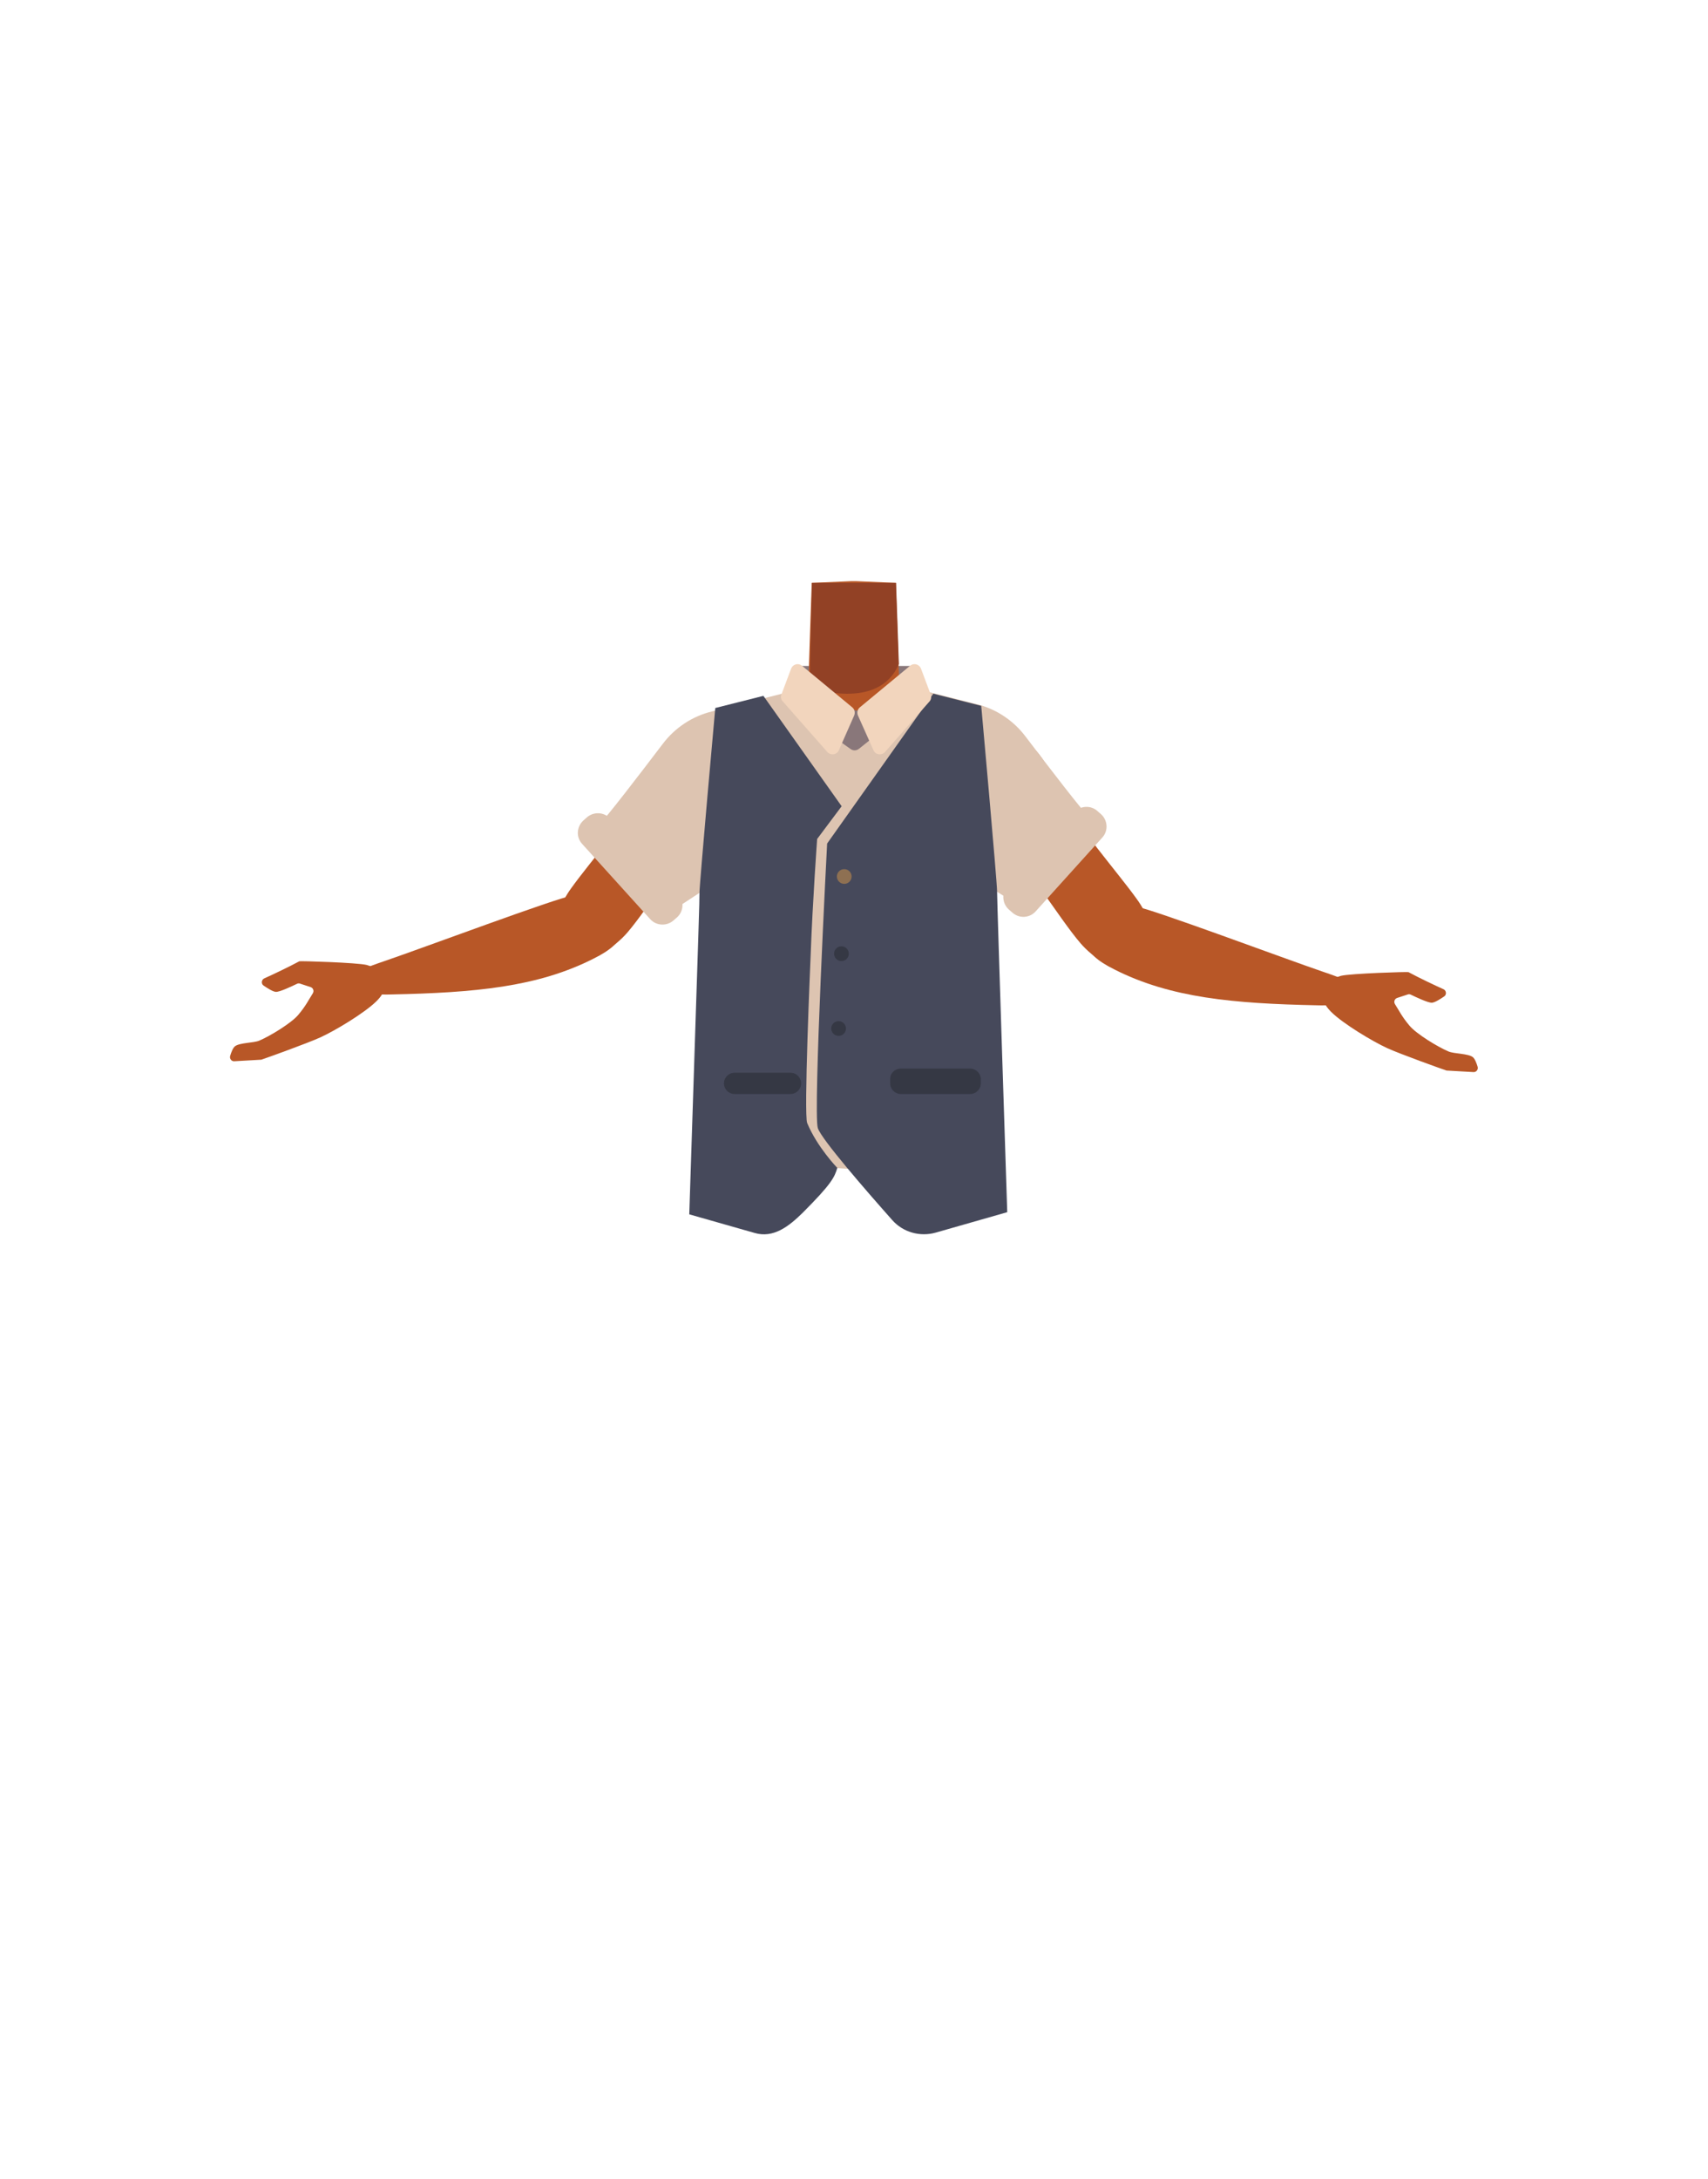 <?xml version="1.0" encoding="utf-8"?>
<!-- Generator: Adobe Illustrator 26.0.3, SVG Export Plug-In . SVG Version: 6.00 Build 0)  -->
<svg version="1.1" id="Calque_9" xmlns="http://www.w3.org/2000/svg" xmlns:xlink="http://www.w3.org/1999/xlink" x="0px" y="0px"
	 viewBox="0 0 788 1005" style="enable-background:new 0 0 788 1005;" xml:space="preserve">
<style type="text/css">
	.st0{fill:#89777A;}
	.st1{fill:#B85727;}
	.st2{fill:#924125;}
	.st3{fill:#DDC4B1;}
	.st4{fill:#46495B;}
	.st5{fill:#353844;}
	.st6{fill:#F2D5BD;}
	.st7{fill:#8E7052;}
</style>
<path class="st0" d="M368.3,323.6l-1.8-16.5h56.9c0,0,4,11.6,3.8,11.4s-28,10.3-28.8,10S370.3,325.9,368.3,323.6z"/>
<path class="st1" d="M355,349c-4.3,21.5-18,24.7-25.9,30.9c-12.6,9.8-29.3,38.2-39.7,50.2c-4.9,5.7-18.5,17-27.1,9.2l0,0
	c-10.6-10.6-3-23.9,1.3-29.8c8.6-12,28.3-34.5,34.9-47.8c4.9-9.9,7.6-20.7,23.1-29.8c0,0,15.3-10.2,26.3-3
	C354.8,333.6,356.8,340.1,355,349L355,349z"/>
<path class="st1" d="M285.2,424.1c-3.9-14.5-15.2-11.8-21.4-11c-6.7,0.9-68.8,24.1-85.8,29.9c-9.6,3.3-14.8,4.8-13.4,10.7
	c1.3,5.3,11.7,5,15.8,4.9c38.5-0.8,67.6-3.4,93.4-16.5C290.8,433.7,286.2,427.9,285.2,424.1z"/>
<path class="st1" d="M138.1,443.3c-5.2,2.8-12.2,6.1-16.2,7.9c-1.3,0.6-1.5,2.5-0.3,3.3c1.9,1.3,4.3,2.8,5.6,2.9
	c1.7,0.2,7.7-2.7,9.8-3.7c0.4-0.2,1-0.3,1.4-0.1l4.9,1.6c1.2,0.4,1.7,1.8,1,2.9c-2.1,3.3-3.1,5.6-6.6,9.8c-3.2,3.9-13.3,10-18.1,12
	c-2.6,1.1-9,0.9-11.2,2.6c-0.9,0.7-1.7,2.7-2.2,4.4c-0.4,1.3,0.6,2.6,1.9,2.5l12.2-0.7c0.2,0,0.4,0,0.5-0.1
	c2.4-0.8,20.8-7.4,27-10.2c7-3.2,20.4-11.3,25.8-16.6c1.7-1.7,5-5.1,3.9-10.1c-1-4.3-5.4-5.8-8.3-6.7
	C164.8,443.9,138.5,443.1,138.1,443.3z"/>
<path class="st1" d="M433,354c4.3,21.5,18,24.7,25.9,30.9c12.6,9.8,29.3,38.2,39.7,50.2c4.9,5.7,18.5,17,27.1,9.2l0,0
	c10.7-10.6,3-23.9-1.3-29.8c-8.6-12-28.3-34.5-34.9-47.8c-4.9-9.9-7.6-20.7-23.1-29.8c0,0-15.3-10.2-26.3-3
	C433.2,338.6,431.3,345.1,433,354L433,354z"/>
<path class="st1" d="M502.8,429.1c3.9-14.5,15.2-11.8,21.4-11c6.7,0.9,68.8,24.1,85.8,29.9c9.6,3.3,14.8,4.8,13.4,10.7
	c-1.3,5.3-11.7,5-15.8,4.9c-38.5-0.8-67.5-3.4-93.4-16.5C497.2,438.7,501.8,432.9,502.8,429.1z"/>
<path class="st1" d="M649.8,448.3c5.2,2.8,12.2,6.1,16.2,7.9c1.3,0.6,1.5,2.5,0.3,3.3c-1.9,1.3-4.3,2.8-5.6,2.9
	c-1.7,0.2-7.7-2.7-9.8-3.7c-0.4-0.2-1-0.3-1.4-0.1l-4.9,1.6c-1.2,0.4-1.7,1.8-1,2.9c2.1,3.3,3.1,5.6,6.6,9.8
	c3.2,3.9,13.3,10,18.1,12c2.6,1.1,9,0.9,11.2,2.6c0.9,0.7,1.7,2.7,2.2,4.4c0.4,1.3-0.6,2.6-1.9,2.5l-12.2-0.7c-0.2,0-0.4,0-0.5-0.1
	c-2.4-0.8-20.8-7.4-27-10.2c-7-3.2-20.4-11.3-25.8-16.6c-1.7-1.7-5-5.1-3.9-10.1c1-4.3,5.4-5.8,8.3-6.7
	C623.2,448.9,649.5,448.1,649.8,448.3z"/>
<path class="st1" d="M394,419c-5.5-3.6-8-0.6-13.7,2.5c-9.8,5.3-15.8,23.7-26.7,26.2c-3.9,0.9-12.7-15.1-13.7-21.3
	c-1.5-9.3,2.5-27.5-8.4-36.9c-9.2-7.9-21.5-3.7-25.5-16.3c-7-22,13.5-38.5,23.4-42.3c15.2-5.9,37.1-5.1,43.5-14.2l0.9-27.7l0.7-20.2
	l18.3-0.8h2.2l18.3,0.8l0.7,20.2l0.9,27.7c6.4,9.1,28.4,8.4,43.5,14.2c10,3.9,30.4,20.4,23.4,42.3c-4,12.6-16.2,8.4-25.5,16.3
	c-10.9,9.3-6.9,27.5-8.4,36.9c-1,6.2-9.9,22.2-13.7,21.3c-10.8-2.5-16.9-20.9-26.7-26.2C402,418.4,399.5,415.4,394,419"/>
<path class="st2" d="M373.5,317c0,0,31.8,11.4,41.2-10.8l-1.3-37.4h-38.8L373.5,317z"/>
<path class="st3" d="M308.9,420.8c-1.8-1.8-36.1-37.9-32.6-40.5c2.4-1.8,19-23.5,29.5-37.3c5.6-7.4,13.6-12.7,22.6-14.9l32.4-8.2
	l28.7,48.1L308.9,420.8z"/>
<path class="st3" d="M359.8,326.9c-0.3-0.4,3.3-4.6,3.4-5s23.3,13.3,23.8,13.9s7.1,5.6,7.1,5.6s18.5-12.9,19.1-12.9
	s10.8,1.6,9.4,2.1s-14,209.6-14,209.6s-50.5-3.5-50.7-3.1C342.2,572.7,359.8,326.9,359.8,326.9z"/>
<path class="st3" d="M470,417.4c1.8-1.8,36.1-37.9,32.6-40.5c-2.4-1.8-19-23.5-29.5-37.3c-5.6-7.4-13.6-12.7-22.6-14.9l-32.4-8.2
	L389.5,368L470,417.4z"/>
<path class="st4" d="M352.2,320.9l36.1,50.9l-11.3,15.1c0,0-2.1,28.8-3,53.7c-0.2,4.8-3.2,73.4-1.6,77.3
	c4.6,11.1,13.9,20.7,13.9,20.7c-1.3,4.3-2.6,7.3-16,20.7c-6.4,6.3-13.5,11.8-22.1,9.3L318,560c4.7-143.8,4.7-143.3,4.7-148.1
	c0-4.4,7.3-85.4,7.3-85.4L352.2,320.9z"/>
<path class="st4" d="M430.6,319.9l-49,69.1c0,0-6.5,124-4.3,131.2c1.6,5.1,22.4,29,34.3,42.4c5,5.7,12.9,7.9,20.2,5.8l32.9-9.4
	c0,0-4.7-143.7-4.7-148.1s-7.3-85.4-7.3-85.4L430.6,319.9z"/>
<path class="st5" d="M338.9,494.7h25.8c2.7,0,4.9,2.2,4.9,4.9v0c0,2.7-2.2,4.9-4.9,4.9h-25.8c-2.7,0-4.9-2.2-4.9-4.9v0
	C334,496.9,336.2,494.7,338.9,494.7z"/>
<path class="st5" d="M415.6,492.8h32c2.7,0,4.9,2.2,4.9,4.9v1.9c0,2.7-2.2,4.9-4.9,4.9h-32c-2.7,0-4.9-2.2-4.9-4.9v-1.9
	C410.6,495,412.8,492.8,415.6,492.8z"/>
<path class="st0" d="M386.2,341.1c0.2,0,3.8,2.6,6.2,4.3c1.2,0.9,2.8,0.8,3.9-0.1l7-5.6l-3.3-13.1l-5,1.1c0,0-6-2.2-6.8-1.1
	S386.2,341.1,386.2,341.1z"/>
<path class="st6" d="M360.5,320.3l4.5-12c0.8-2,3.3-2.7,5-1.3l23.2,19.2c1.1,0.9,1.4,2.4,0.9,3.7l-7.1,16.1
	c-0.9,2.1-3.7,2.5-5.3,0.8l-20.6-23.4C360.3,322.6,360.1,321.3,360.5,320.3z"/>
<path class="st6" d="M429.4,320.3l-4.5-12c-0.8-2-3.3-2.7-5-1.3l-23.2,19.2c-1.1,0.9-1.4,2.4-0.9,3.7L403,346
	c0.9,2.1,3.7,2.5,5.3,0.8l20.6-23.4C429.6,322.6,429.8,321.3,429.4,320.3z"/>
<path class="st3" d="M269.1,378.4l1.6-1.4c3.1-2.8,8-2.6,10.8,0.5l31.4,34.7c2.8,3.1,2.6,8-0.5,10.8l-1.6,1.4
	c-3.1,2.8-8,2.6-10.8-0.5l-31.4-34.7C265.7,386.1,266,381.3,269.1,378.4z"/>
<path class="st3" d="M467,420.8l-1.6-1.4c-3.1-2.8-3.4-7.7-0.5-10.8l30.7-34c2.8-3.1,7.7-3.4,10.8-0.5l1.6,1.4
	c3.1,2.8,3.4,7.7,0.5,10.8l-30.7,34C475,423.4,470.2,423.7,467,420.8z"/>
<circle class="st7" cx="389.5" cy="404.2" r="3.4"/>
<circle class="st5" cx="388.2" cy="439.8" r="3.4"/>
<circle class="st5" cx="386.9" cy="474.3" r="3.4"/>
</svg>
